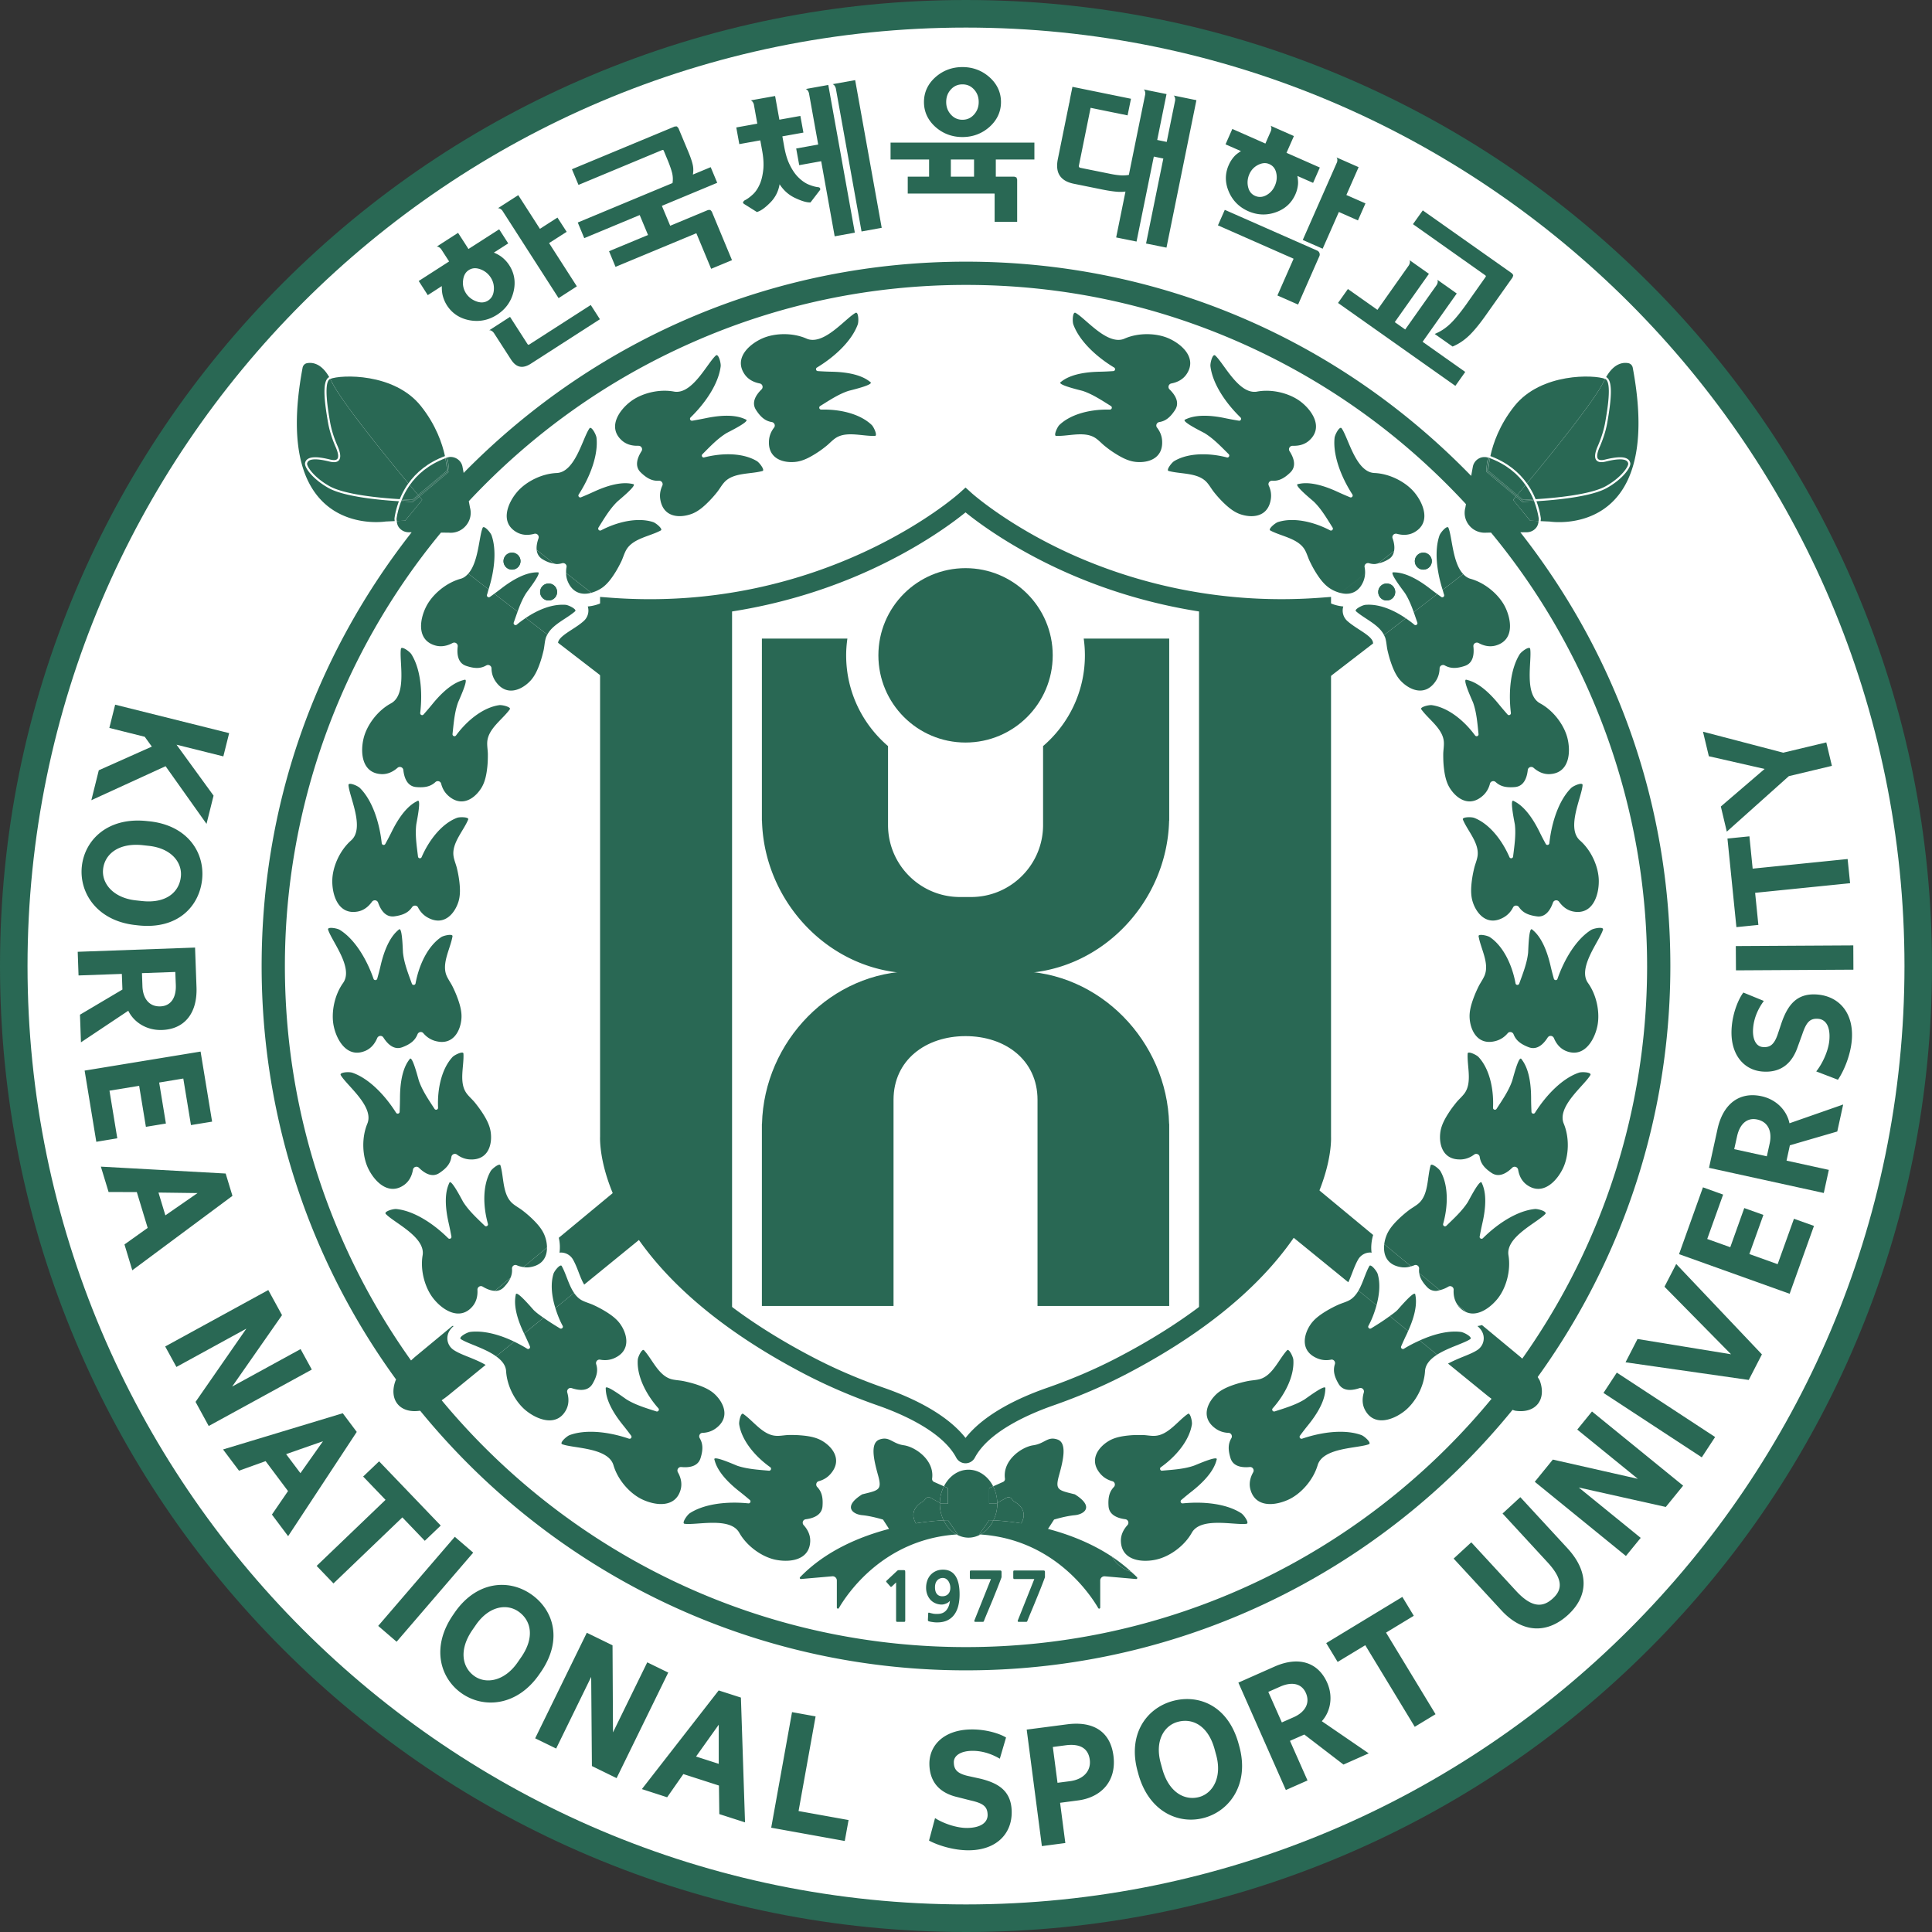 <svg xmlns="http://www.w3.org/2000/svg" width="675pt" height="675pt" viewBox="0 0 675 675"><rect x="0" y="0" width="675" height="675" fill="#333333" stroke="none"/><path d="M337.5 675c-45.562 0-89.758-8.932-131.366-26.528-40.206-17.002-76.296-41.337-107.282-72.322-31.003-31.003-55.339-67.092-72.324-107.279C8.915 427.265 0 383.07 0 337.51c0-45.56 8.915-89.756 26.528-131.38 16.985-40.187 41.32-76.276 72.324-107.28 30.986-30.984 67.076-55.32 107.282-72.321C247.742 8.932 291.938 0 337.5 0c45.562 0 89.758 8.932 131.366 26.528 40.206 17.002 76.296 41.337 107.282 72.322 31.003 31.003 55.339 67.092 72.324 107.279C666.085 247.753 675 291.949 675 337.509s-8.915 89.756-26.528 131.362c-16.985 40.187-41.32 76.276-72.324 107.28-30.986 30.984-67.076 55.32-107.282 72.321C427.258 666.068 383.062 675 337.5 675" style="fill:#296854;fill-opacity:1;stroke-width:17.973"/><path d="M337.5 9.633C156.708 9.633 9.616 156.722 9.616 337.51c0 180.787 147.092 327.858 327.884 327.858s327.884-147.07 327.884-327.858c0-180.787-147.092-327.876-327.884-327.876" style="fill:#fff;stroke-width:17.973"/><path fill="#296854" d="M216.18 215.554V397.42c0 .018-.198 4.565 2.066 11.808 2.39 7.62 6.507 15.348 12.276 22.915 11.88 15.654 30.105 29.924 54.117 42.38 7.423 3.845 15.547 7.332 24.192 10.352 9.652 3.36 21.837 9.022 28.505 17.505 6.686-8.501 18.854-14.145 28.506-17.505 8.645-3.02 16.787-6.507 24.192-10.353 24.03-12.455 42.237-26.725 54.135-42.38 5.751-7.584 9.885-15.294 12.276-22.914 2.264-7.243 2.066-11.79 2.066-11.826V215.554c-38.768 2.229-69.771-7.926-89.164-17.002-16.644-7.8-27.59-15.96-32.01-19.537-4.404 3.577-15.35 11.737-32.01 19.537-19.376 9.076-50.38 19.23-89.148 17.002M334.82 506.208v.018-.018m2.516 5.032a3.673 3.673 0 0 1-3.253-1.977c-4.888-9.237-19.267-15.384-27.409-18.224-8.932-3.127-17.344-6.74-25.036-10.712-24.893-12.922-43.837-27.803-56.31-44.23-6.219-8.178-10.694-16.571-13.318-24.928-2.463-7.89-2.39-13.138-2.355-14.02V208.546l3.505.27c74.588 5.679 121.516-36.072 121.984-36.503l2.192-1.977 2.193 1.977c.126.107 11.952 10.693 32.82 20.435 19.23 8.968 50.288 19.015 89.164 16.067l3.523-.27V397.15c.036.88.108 6.129-2.373 14.019-2.606 8.357-7.081 16.75-13.3 24.928-12.473 16.427-31.435 31.308-56.31 44.23-7.692 3.972-16.122 7.585-25.054 10.712-8.124 2.84-22.503 8.987-27.41 18.242a3.67 3.67 0 0 1-3.253 1.96" style="stroke-width:17.973"/><path fill="#296854" d="M367.8 228.963c0-16.822-13.642-30.463-30.465-30.463s-30.447 13.64-30.447 30.463 13.624 30.464 30.447 30.464 30.464-13.641 30.464-30.464M408.463 392.66c-.719-28.828-24.263-53.343-53.218-53.343h-35.82c-28.955 0-52.482 24.515-53.201 53.343h-.036V456.284h45.993v-72.035c0-13.893 11.27-22.25 25.163-22.25s25.144 8.357 25.144 22.25v72.035h46.011V392.66z" style="stroke-width:17.973"/><path fill="#296854" d="M378.628 223.104c.27 1.923.413 3.864.413 5.86 0 12.688-5.68 24.047-14.612 31.703v27.57c0 13.893-11.269 25.162-25.162 25.162h-3.864c-13.894 0-25.145-11.269-25.145-25.162v-27.57c-8.95-7.656-14.63-19.015-14.63-31.704 0-1.995.162-3.936.431-5.859h-29.871V286.728h.036c.719 28.828 24.246 53.342 53.2 53.342h35.821c28.955 0 52.5-24.514 53.218-53.342h.036v-63.624zM255.769 212.223v247.07l-29.153-26.923-11.646-24.335V212.223ZM418.915 212.223v247.07l27.84-25.161 12.959-26.097V212.223ZM181.852 196.052a2.968 2.968 0 0 1-2.965 2.965 2.968 2.968 0 0 1-2.966-2.965 2.968 2.968 0 0 1 2.966-2.966 2.968 2.968 0 0 1 2.965 2.966M194.639 206.835a2.968 2.968 0 0 1-2.966 2.965 2.968 2.968 0 0 1-2.966-2.965 2.968 2.968 0 0 1 2.966-2.966 2.968 2.968 0 0 1 2.966 2.966M494.314 196.052a2.968 2.968 0 0 0 2.966 2.965 2.968 2.968 0 0 0 2.965-2.965 2.968 2.968 0 0 0-2.965-2.966 2.968 2.968 0 0 0-2.966 2.966M481.528 206.835a2.968 2.968 0 0 0 2.965 2.965 2.968 2.968 0 0 0 2.966-2.965 2.968 2.968 0 0 0-2.966-2.966 2.968 2.968 0 0 0-2.965 2.966M139.371 175.124c-6.83-.413-19.087-1.563-24.551-4.6-5.536-3.092-8.573-7.262-8.232-8.79a2.174 2.174 0 0 1 1.007-1.42c1.312-.808 3.846-.736 7.782.253.863.197 1.995.341 2.48-.234.521-.63.324-2.103-.575-4.134-1.33-3.037-2.21-5.877-2.696-8.699-1.24-7.135-2.157-14.54.431-15.744-2.821-4.978-6.074-5.212-7.818-4.852-.755.161-1.33.79-1.474 1.545-11.34 60.263 28.991 53.757 28.991 53.757l3.181-.144c-.018-.36-.108-.701-.054-1.079.234-1.653.72-3.684 1.528-5.859" style="stroke-width:17.973"/><path fill="#296854" d="M142.684 168.891c2.66-3.72 6.65-7.243 12.778-9.543-.934-4.35-3.145-10.874-8.411-17.487-9.292-11.665-27.948-11-31.687-9.472.126.252.27.467.414.755 3.091 6.65 18.818 26.006 26.906 35.747" style="stroke-width:17.973"/><path fill="#296854" d="M115.77 133.147c-.125-.287-.27-.503-.413-.754-2.498 1.006-.647 11.52-.054 14.97.486 2.769 1.348 5.554 2.66 8.538 1.025 2.372 1.186 4.026.45 4.906-.576.683-1.654.845-3.218.468-2.102-.522-3.792-.791-5.05-.791-.97 0-1.69.144-2.157.45-.36.215-.575.538-.683.97-.216.934 2.283 4.87 7.872 7.98 5.338 2.965 17.758 4.115 24.498 4.51a26.051 26.051 0 0 1 3.001-5.499c-8.07-9.741-23.796-29.098-26.905-35.748M561.58 147.497c-.485 2.821-1.384 5.661-2.696 8.699-.898 2.048-1.096 3.522-.575 4.133.486.575 1.618.45 2.48.234 3.937-.97 6.47-1.06 7.765-.252.54.324.88.791 1.024 1.438.342 1.51-2.696 5.697-8.231 8.77-5.464 3.056-17.722 4.188-24.552 4.602.81 2.174 1.294 4.205 1.528 5.877.054.36-.036.719-.054 1.078l3.181.144s40.332 6.488 28.991-53.774c-.144-.755-.719-1.384-1.474-1.546-1.743-.36-4.996-.126-7.818 4.853 2.588 1.204 1.672 8.609.431 15.744" style="stroke-width:17.973"/><path fill="#296854" d="M533.483 168.891c8.088-9.74 23.814-29.097 26.906-35.747.144-.288.287-.503.413-.755-3.72-1.528-22.394-2.193-31.687 9.472-5.266 6.613-7.476 13.138-8.411 17.487 6.129 2.282 10.119 5.823 12.779 9.543" style="stroke-width:17.973"/><path fill="#296854" d="M533.483 168.891a25.835 25.835 0 0 1 3.02 5.518c6.74-.413 19.159-1.564 24.497-4.53 5.572-3.108 8.07-7.044 7.854-7.979a1.41 1.41 0 0 0-.683-.97c-1.096-.683-3.523-.576-7.207.341-1.546.377-2.624.216-3.217-.467-.737-.863-.575-2.516.467-4.907 1.294-2.965 2.157-5.751 2.642-8.519.665-3.828 2.444-13.983-.054-14.99-.126.253-.27.468-.413.756-3.092 6.65-18.818 26.006-26.906 35.747M575.465 337.502c0 131.219-106.743 237.958-237.965 237.958S99.535 468.72 99.535 337.502c0-55.068 19.322-108.788 54.423-151.294l.108-.126 2.66.018c.27.018.485.036.719.036a6.946 6.946 0 0 0 5.338-2.48c1.51-1.78 2.03-4.08 1.42-6.326l-.414-2.229.126-.126c22.071-23.544 48.114-42.092 77.429-55.104 30.374-13.498 62.726-20.327 96.156-20.327 33.682 0 66.25 6.937 96.821 20.614 29.494 13.21 55.663 31.992 77.734 55.842l.126.143-.198 1.133c-.629 2.282-.107 4.6 1.402 6.38 1.474 1.761 3.72 2.642 6.021 2.444l1.546-.018.108.144c35.083 42.487 54.405 96.226 54.405 151.276m-46.802-162.85s.377-.432.97-1.15l-10.334-8.7v-.161c0-.054 0-1.887.575-4.78-1.097-.306-2.247-.216-3.253.359a4.162 4.162 0 0 0-2.05 2.893l-.575 3.145-.503-.503C466.71 117.822 404.216 91.42 337.5 91.42c-66.195 0-128.346 26.043-175.023 73.31l-.485.504-.395-2.12a4.162 4.162 0 0 0-2.05-2.894 4.273 4.273 0 0 0-2.12-.575c-.378 0-.755.09-1.132.197.557 2.894.575 4.745.575 4.799v.162l-.126.108-10.209 8.59c.593.72.97 1.15.97 1.15l-5.948 7.262-2.93.125c.054.881.306 1.726.899 2.409a4.217 4.217 0 0 0 3.199 1.51h1.096l-.45.593c-33.986 43.601-51.96 95.812-51.96 150.952 0 135.694 110.392 246.082 246.089 246.082s246.088-110.388 246.088-246.082c0-55.14-17.973-107.333-51.942-150.934l-.467-.594 2.264-.018a4.217 4.217 0 0 0 3.2-1.51c.593-.682.826-1.527.898-2.408l-2.93-.125z" style="stroke-width:17.973"/><path fill="#296854" d="M147.506 174.659s-.378-.45-.97-1.15l-2.194 1.833h-.143c-.234 0-1.78-.036-4.062-.162-.827 2.175-1.33 4.242-1.582 5.913-.054.324.036.63.072.953l2.93-.144zM143.165 169.472c1.186 1.438 2.157 2.588 2.894 3.469l10.083-8.483c-.018-.486-.108-2.103-.54-4.368-5.966 2.265-9.867 5.734-12.437 9.382" style="stroke-width:17.973"/><path fill="#296854" d="M140.44 174.449c1.87.107 3.218.161 3.631.161l1.995-1.671c-.737-.88-1.707-2.031-2.894-3.469a26.382 26.382 0 0 0-2.732 4.979M146.296 173.223c.108.126.144.18.234.287l10.209-8.608.125-.108.018-.162c0-.036-.018-1.887-.593-4.78-.09.017-.197.017-.287.053-.018 0-.036.018-.054.018.557 2.876.557 4.709.557 4.709z" style="stroke-width:17.973"/><path fill="#296854" d="m144.335 175.352 2.193-1.851c-.09-.108-.126-.162-.234-.27l-2.085 1.743s-1.545-.036-3.918-.161c-.054.126-.108.233-.143.36 2.282.125 3.828.179 4.043.179zM146.062 172.944l.234.288 10.209-8.61s0-1.814-.557-4.69c-.126.036-.216.108-.342.144.432 2.282.521 3.9.54 4.385z" style="stroke-width:17.973"/><path fill="#296854" d="M146.296 173.223c-.072-.072-.162-.198-.234-.288l-1.977 1.672c-.43 0-1.779-.054-3.648-.162-.054.126-.09.252-.144.36 2.373.143 3.918.18 3.918.18zM531.831 175.352l-2.193-1.851c-.593.719-.97 1.168-.97 1.168l5.949 7.243 2.93.126c.018-.306.107-.611.054-.935-.252-1.671-.755-3.738-1.582-5.93-2.283.125-3.828.179-4.044.179zM530.104 172.944c.737-.88 1.707-2.03 2.894-3.468-2.57-3.667-6.47-7.136-12.438-9.4-.431 2.282-.521 3.9-.539 4.385z" style="stroke-width:17.973"/><path fill="#296854" d="M535.726 174.449a26.382 26.382 0 0 0-2.732-4.979c-1.186 1.438-2.157 2.588-2.894 3.469l1.995 1.671c.414 0 1.762-.054 3.631-.161M519.297 164.8l10.334 8.7c.09-.108.144-.162.234-.27l-10.209-8.609s0-1.815.557-4.69c-.018-.019-.036-.019-.036-.037-.107-.036-.215 0-.305-.036-.557 2.894-.575 4.727-.575 4.781z" style="stroke-width:17.973"/><path fill="#296854" d="m531.96 174.982-2.084-1.76c-.108.125-.162.179-.234.287l2.193 1.85.126-.017c.233 0 1.779-.036 4.062-.162-.054-.126-.108-.252-.144-.377-2.373.143-3.918.18-3.918.18M529.87 173.223c.072-.072.162-.198.234-.288l-10.083-8.483c.018-.485.108-2.103.54-4.367-.127-.054-.216-.108-.342-.162-.557 2.876-.557 4.709-.557 4.709z" style="stroke-width:17.973"/><path fill="#296854" d="m532.09 174.614-1.977-1.672c-.072.09-.18.198-.234.288l2.085 1.743s1.546-.036 3.918-.161a7 7 0 0 0-.161-.36c-1.87.108-3.218.144-3.631.162M347.09 531.169c1.852.09 5.303.341 9.724 1.06.036-.09.072-.162.108-.252 2.624-4.942-2.606-7.368-2.606-7.368s-.36-.252-.827-.917a1.385 1.385 0 0 0-1.797-.413l-3.29 1.797c0 .09.037.18.037.27 0 2.12-.522 4.097-1.348 5.823M323.29 523.685c-.467.665-.826.916-.826.916s-5.23 2.445-2.606 7.387c.036.072.071.162.107.234a98.45 98.45 0 0 1 9.724-1.06c-.827-1.726-1.348-3.685-1.348-5.824 0-.09.018-.161.036-.27l-3.29-1.797a1.38 1.38 0 0 0-1.797.414M474.874 219.957c-1.402-.917-2.857-1.851-4.152-3.002a4.882 4.882 0 0 1-1.401-5.068 14.9 14.9 0 0 1-5.177-1.438l-28.972 22.682-1.924 27.462 46.497-35.802c-.036-.18-.054-.413-.108-.575-.413-1.438-2.624-2.875-4.763-4.26M203.958 216.955c-1.276 1.15-2.732 2.085-4.152 3.002-2.139 1.384-4.332 2.822-4.763 4.26-.036.107-.054.251-.072.359l49.678 38.246 1.312-24.892-35.21-27.57a15.022 15.022 0 0 1-5.391 1.527 4.882 4.882 0 0 1-1.402 5.068M195.483 437.667c.162-.018.324-.054.486-.054a4.87 4.87 0 0 1 4.223 2.444c.845 1.492 1.474 3.128 2.067 4.691.575 1.492 1.168 2.966 1.851 4.062l36.27-29.565-2.03-22.52-43.118 35.73c.413 1.797.467 3.54.251 5.212M158.471 471.623a4.877 4.877 0 0 1-2.03-5.23c.305-1.258 1.096-2.282 2.066-3.091-.144-.036-.305-.018-.45-.054l-12.67 10.496a30.952 30.952 0 0 0-7.172 8.555c-2.534 6.776 1.528 11.718 8.663 10.55a31.048 31.048 0 0 0 9.796-5.374l12.994-10.604c-1.76-1.042-3.936-1.959-5.93-2.75-2.104-.844-3.919-1.581-5.267-2.498M518.247 466.4c.485 2.013-.323 4.062-2.03 5.23-1.367.917-3.182 1.636-5.267 2.48-1.69.683-3.45 1.456-5.033 2.3l13.588 11.072a30.767 30.767 0 0 0 9.778 5.374c7.135 1.168 11.197-3.775 8.663-10.55a30.94 30.94 0 0 0-7.154-8.555l-13.03-10.802a9.532 9.532 0 0 1-1.582.342c.97.826 1.762 1.85 2.067 3.109M474.495 440.063a4.886 4.886 0 0 1 4.224-2.462c.161 0 .323.053.485.071-.27-1.977-.072-4.08.54-6.2l-34.24-28.379-5.284 19.77 30.842 25.126c.485-.97.917-2.103 1.366-3.253.593-1.564 1.222-3.182 2.067-4.673M269.105 512.61c.54.377.252 1.222-.377 1.222h-.072c-3.595-.324-7.477-.54-11.018-1.708-.557-.197-5.949-2.606-7.585-2.606-.36 0-.539.126-.467.378.36 1.222 1.186 5.248 8.7 11.143 1.473 1.15 2.66 2.156 3.684 3.019.485.413.18 1.186-.432 1.186h-.072a49.78 49.78 0 0 0-4.888-.251c-5.95 0-11.665 1.15-15.565 3.684-.97.647-2.966 3.54-1.833 3.702.395.054.844.072 1.348.072 2.174 0 5.41-.413 8.555-.413 3.864 0 7.602.629 9.202 3.469 2.678 4.744 7.836 8.321 12.348 9.363 1.204.27 2.534.432 3.864.432 4.152 0 8.34-1.618 8.573-6.74.09-2.103-.755-4.026-2.283-5.715-.683-.737-.27-1.923.737-2.05 2.768-.359 5.608-1.49 5.842-4.546.251-3.271-.378-5.194-1.852-6.74-.629-.647-.341-1.78.54-2.013 1.6-.431 3.02-1.258 4.133-2.552 4.368-5.014.468-9.67-3.235-11.7-2.157-1.187-4.745-1.564-7.153-1.762a36.494 36.494 0 0 0-3.145-.125h-1.06c-1.33.036-2.66.305-3.99.305-.127 0-.252 0-.396-.018-4.655-.198-7.998-5.23-11.575-7.674a.304.304 0 0 0-.18-.054c-.719 0-1.348 2.822-1.186 3.774.863 5.464 5.356 11.017 10.838 14.917M244.466 502.46c-.468-.79.053-1.814.97-1.85 1.672-.054 3.235-.54 4.62-1.546 5.373-3.918 2.623-9.31-.54-12.15-1.815-1.617-4.26-2.57-6.56-3.324a46.42 46.42 0 0 0-4.062-1.043c-1.438-.305-2.93-.323-4.35-.7-4.493-1.259-6.614-6.92-9.543-10.101a.316.316 0 0 0-.234-.108c-.719 0-1.887 2.498-1.941 3.415-.396 5.535 2.732 11.951 7.207 16.984.395.449.036 1.114-.503 1.114-.072 0-.144 0-.216-.036-3.433-1.114-7.171-2.193-10.334-4.134-.558-.323-5.752-4.26-7.064-4.26-.198 0-.305.09-.287.288.053 1.258-.036 5.374 5.967 12.815a98.998 98.998 0 0 1 2.911 3.774c.342.467-.018 1.079-.539 1.079-.072 0-.144-.018-.234-.036-4.42-1.51-9.094-2.409-13.336-2.409-2.678 0-5.194.36-7.35 1.15-1.115.414-3.703 2.786-2.625 3.2 3.865 1.491 16.068 1.078 17.92 7.35 1.527 5.212 5.75 9.867 9.92 11.88 1.942.935 4.386 1.672 6.669 1.672 3.037 0 5.823-1.294 6.865-5.015.558-2.03.162-4.097-.952-6.074-.467-.845.126-1.852 1.06-1.852h.126c.45.054.88.072 1.33.072 2.355 0 4.62-.7 5.392-3.163.989-3.145.79-5.158-.287-6.991M196.576 463.209c.27.485-.126.988-.593.988a.61.61 0 0 1-.342-.09c-1.905-1.15-3.864-2.372-5.751-3.702l-6.776 5.517c.018.036.018.072.054.126a113.53 113.53 0 0 1 1.977 4.332.673.673 0 0 1-.611.934.532.532 0 0 1-.36-.108 50.233 50.233 0 0 0-4.529-2.462l-6.29 5.14c1.905 1.384 3.343 3.038 3.469 5.176.323 5.428 3.378 10.91 6.991 13.803 2.21 1.78 5.302 3.38 8.178 3.38 2.229 0 4.331-.971 5.751-3.577 1.007-1.87 1.079-3.954.45-6.147-.234-.827.377-1.6 1.168-1.6.126 0 .27.036.395.072 1.079.36 2.21.611 3.29.611 1.581 0 3.037-.539 3.971-2.12 1.654-2.84 1.924-4.853 1.277-6.866-.252-.809.359-1.6 1.132-1.6.09 0 .162 0 .233.019a9.152 9.152 0 0 0 1.708.161c1.06 0 2.103-.197 3.127-.629 6.13-2.624 4.655-8.5 2.229-11.952-1.42-2.013-3.577-3.486-5.662-4.726a40.565 40.565 0 0 0-3.72-1.941c-1.33-.612-2.786-.971-4.062-1.654-1.132-.611-1.995-1.528-2.732-2.588l-6.506 5.32c.647 2.103 1.456 4.205 2.534 6.183" style="stroke-width:17.973"/><path fill="#296854" d="M186.491 457.741c-.467-.467-4.888-5.751-6.02-5.751-.127 0-.216.072-.252.234-.216 1.24-1.223 5.194 2.893 13.695l6.776-5.518c-1.186-.827-2.372-1.653-3.397-2.66M195.965 442.144c-.737 0-2.337 2.03-2.588 2.893-1.079 3.523-.647 7.783.665 11.988l6.524-5.32c-1.923-2.785-2.768-6.668-4.331-9.4a.279.279 0 0 0-.27-.161M166.356 465.22c-.701 0-1.402.036-2.067.125-1.168.144-4.224 1.87-3.271 2.517 2.3 1.563 8.411 3.163 12.33 6.02l6.308-5.14c-4.511-2.174-9.202-3.522-13.3-3.522M185.789 425.669a38.828 38.828 0 0 0-3.2-2.732c-1.15-.899-2.48-1.564-3.576-2.534-3.505-3.091-2.93-9.112-4.17-13.246-.054-.162-.162-.234-.342-.234-.79 0-2.642 1.51-3.073 2.247-2.768 4.799-2.768 11.934-.953 18.422.126.467-.251.845-.665.845a.654.654 0 0 1-.449-.18c-2.588-2.516-5.482-5.122-7.495-8.267-.36-.558-3.594-6.974-4.637-6.974-.09 0-.162.072-.215.198-.504 1.15-2.39 4.799-.252 14.126.413 1.816.7 3.325.952 4.673.09.45-.27.791-.665.791a.72.72 0 0 1-.467-.198c-5.428-5.391-12.168-9.58-18.045-10.19-.072-.018-.144-.018-.216-.018-1.33 0-4.277.934-3.54 1.725 2.804 3.038 13.965 8.034 12.869 14.468-.9 5.356.862 11.395 3.72 15.025 2.067 2.642 5.41 5.302 8.753 5.302 1.671 0 3.36-.665 4.853-2.372 1.402-1.582 1.959-3.613 1.833-5.877a1.24 1.24 0 0 1 1.222-1.33c.216 0 .431.072.647.198 1.294.79 2.768 1.402 4.17 1.455l5.518-4.583c.449-1.042.593-2.048.52-3.127a1.215 1.215 0 0 1 1.205-1.33c.144 0 .306.036.467.108a8.879 8.879 0 0 0 2.319.629l8.232-6.83a11.86 11.86 0 0 0-.881-4.331c-.917-2.265-2.696-4.188-4.44-5.86" style="stroke-width:17.973"/><path fill="#296854" d="M183.982 442.808a7.39 7.39 0 0 0 1.402-.126c4.386-.773 5.752-3.756 5.716-6.812l-8.232 6.812c.377.054.737.126 1.114.126M173.017 451.027c1.096 0 2.157-.378 3.055-1.33 1.115-1.187 1.852-2.247 2.3-3.271l-5.517 4.565c.054 0 .108.036.162.036M157.707 404.199c.09-.63.647-1.06 1.222-1.06.234 0 .486.071.701.233 1.33 1.007 2.84 1.618 4.548 1.707.18 0 .36.018.539.018 6.183 0 7.35-5.733 6.686-9.795-.378-2.408-1.672-4.69-3.002-6.721a45.493 45.493 0 0 0-2.498-3.38c-.917-1.132-2.085-2.084-2.93-3.27-2.714-3.793-.79-9.526-1.06-13.84-.018-.233-.216-.34-.485-.34-.899 0-2.75.952-3.307 1.527-3.775 4.044-5.374 11.017-5.069 17.739.018.431-.341.7-.683.7a.643.643 0 0 1-.557-.305c-1.959-3.037-4.188-6.218-5.428-9.74-.233-.63-2.013-7.837-3.001-7.837-.09 0-.162.054-.216.144-.737 1.006-3.397 4.134-3.415 13.695-.018 1.87-.072 3.415-.126 4.78-.018.396-.341.63-.683.63a.664.664 0 0 1-.557-.306c-4.08-6.47-9.705-12.077-15.295-14-.341-.108-.899-.18-1.51-.18-1.366 0-2.93.323-2.534 1.024 2.049 3.577 11.79 10.946 9.292 16.966-2.085 5.033-1.725 11.305.234 15.493 1.617 3.433 4.817 7.279 8.68 7.279 1.259 0 2.571-.396 3.937-1.366 1.707-1.222 2.696-3.073 3.091-5.32a1.23 1.23 0 0 1 1.223-1.042c.305 0 .61.107.862.36 1.384 1.365 3.092 2.551 4.871 2.551.755 0 1.528-.215 2.3-.737 2.732-1.815 3.865-3.504 4.17-5.607M145.872 361.351a1.25 1.25 0 0 1 1.15-.79c.324 0 .665.143.899.43 1.078 1.277 2.426 2.193 4.062 2.679.863.233 1.671.36 2.39.36 4.655 0 6.614-4.602 6.848-8.268.162-2.445-.575-4.943-1.42-7.207-.485-1.33-1.06-2.606-1.671-3.864-.647-1.312-1.546-2.499-2.121-3.847-1.78-4.313 1.384-9.471 2.085-13.73.054-.342-.324-.486-.881-.486-.989 0-2.516.413-3.073.79-4.602 3.092-7.729 9.526-8.951 16.14-.054.36-.36.557-.665.557a.66.66 0 0 1-.63-.449c-1.221-3.397-2.677-7.01-3.09-10.712-.09-.683-.198-8.303-1.205-8.303a.3.3 0 0 0-.197.072c-.953.827-4.242 3.289-6.417 12.599-.413 1.815-.827 3.307-1.186 4.619a.662.662 0 0 1-.647.485.666.666 0 0 1-.647-.45c-2.516-7.224-6.722-13.946-11.755-17.073-.575-.378-2.03-.72-3.055-.72-.7 0-1.204.163-1.06.612 1.186 3.954 9.022 13.336 5.23 18.638-3.163 4.439-4.224 10.621-3.253 15.15.88 4.134 3.594 9.203 8.142 9.203.862 0 1.797-.198 2.821-.612 1.941-.808 3.325-2.39 4.206-4.475a1.223 1.223 0 0 1 1.15-.773c.396 0 .791.18 1.025.576 1.222 1.905 2.93 3.666 5.068 3.666.485 0 .989-.09 1.528-.288 3.073-1.15 4.547-2.552 5.32-4.529M137.771 320.153c3.254-.431 5.015-1.456 6.201-3.217.252-.36.647-.54 1.025-.54.431 0 .844.216 1.06.648.755 1.474 1.87 2.696 3.361 3.523 1.33.736 2.57 1.06 3.685 1.06 3.72 0 6.146-3.559 7.099-6.686.7-2.336.54-4.96.234-7.35a40.778 40.778 0 0 0-.773-4.134c-.324-1.42-.953-2.786-1.186-4.224-.773-4.601 3.468-8.914 5.104-12.922.234-.558-1.007-.791-2.193-.791-.683 0-1.366.072-1.725.215-5.177 1.977-9.67 7.531-12.348 13.714a.654.654 0 0 1-.61.413.662.662 0 0 1-.666-.611c-.431-3.577-1.042-7.423-.611-11.107.072-.701 1.725-8.393.647-8.393a.29.29 0 0 0-.162.053c-1.114.594-4.87 2.23-9.076 10.82a114.429 114.429 0 0 1-2.21 4.224.634.634 0 0 1-.576.359.678.678 0 0 1-.683-.611c-.827-7.603-3.415-15.097-7.603-19.267-.61-.61-2.462-1.474-3.432-1.474-.36 0-.594.126-.576.45.288 4.116 5.806 15.007.917 19.32-4.098 3.613-6.524 9.4-6.578 14.02-.072 4.69 1.761 10.98 7.35 10.98.45 0 .9-.053 1.385-.125 2.085-.342 3.792-1.582 5.122-3.433.252-.342.63-.521 1.007-.521a1.2 1.2 0 0 1 1.15.826c.863 2.445 2.39 4.817 5.032 4.817.198 0 .414 0 .63-.036M146.904 275.052c2.372 0 3.918-.611 5.23-1.815.233-.216.539-.324.827-.324.52 0 1.024.324 1.168.899.413 1.617 1.204 3.037 2.48 4.187 1.582 1.42 3.163 1.995 4.62 1.995 3.09 0 5.715-2.552 7.153-5.05 1.204-2.12 1.635-4.709 1.887-7.1.144-1.401.18-2.803.18-4.205 0-1.456-.306-2.93-.216-4.385.287-4.673 5.374-7.908 7.89-11.449.503-.719-2.175-1.456-3.415-1.456-.108 0-.198 0-.287.018-5.482.773-11.108 5.159-15.098 10.586a.689.689 0 0 1-.54.27.691.691 0 0 1-.682-.755c.395-3.577.665-7.459 1.905-10.963.234-.683 3.703-8.034 2.462-8.034-.036 0-.072 0-.107.018-1.223.323-5.249 1.078-11.288 8.501a120.095 120.095 0 0 1-3.091 3.63.655.655 0 0 1-.485.234.687.687 0 0 1-.683-.773c.898-7.584.072-15.474-3.074-20.489-.503-.79-2.39-2.228-3.253-2.228-.233 0-.377.09-.413.323-.665 4.08 2.264 15.942-3.469 19.051-4.799 2.588-8.465 7.693-9.562 12.186-1.204 4.888-.683 12.113 6.075 12.527.144.018.306.018.45.018 1.923 0 3.72-.809 5.302-2.193a1.18 1.18 0 0 1 .826-.323c.594 0 1.15.413 1.223 1.096.305 2.768 1.384 5.643 4.439 5.931.557.054 1.06.072 1.546.072M180.564 218.237a.677.677 0 0 1-1.078-.737c.449-1.24.88-2.516 1.347-3.81l-8.124-6.255c-.539.396-1.06.773-1.545 1.114a.633.633 0 0 1-.378.126.675.675 0 0 1-.629-.916c.216-.611.342-1.24.54-1.87l-7.1-5.463c-.737.809-1.564 1.492-2.642 1.78-5.248 1.455-9.975 5.589-12.06 9.722-2.283 4.493-3.397 11.647 3.11 13.57.664.197 1.33.287 1.994.287 1.366 0 2.75-.395 4.098-1.114.198-.108.414-.162.611-.162.683 0 1.294.593 1.205 1.366-.324 2.786.071 5.823 2.983 6.776 1.438.485 2.66.719 3.72.719 1.24 0 2.283-.306 3.272-.881.197-.108.413-.162.61-.162.63 0 1.205.486 1.223 1.169.018 1.671.485 3.235 1.474 4.636 1.6 2.283 3.487 3.146 5.338 3.146 2.588 0 5.14-1.654 6.812-3.469 1.653-1.797 2.66-4.224 3.432-6.506.45-1.33.81-2.678 1.133-4.044.323-1.42.36-2.93.773-4.331.125-.432.341-.827.539-1.223l-7.53-5.805c-1.08.737-2.14 1.492-3.128 2.337" style="stroke-width:17.973"/><path fill="#296854" d="M171.764 187.1c-.323-.935-2.013-2.93-2.804-2.93-.143 0-.27.072-.341.252-1.294 3.18-1.438 12.041-5.033 15.995l7.118 5.482c2.103-6.668 2.821-13.677 1.06-18.8M200.938 213.564c.72-.647-2.229-2.14-3.271-2.247-.395-.036-.79-.036-1.186-.036-4.152 0-8.7 1.851-12.797 4.62l7.549 5.804c1.905-3.63 6.793-5.553 9.705-8.141M183.815 207.234c.396-.61 5.626-7.279 4.116-7.279h-.018c-1.258.036-5.356-.125-12.905 5.752-.845.647-1.6 1.204-2.3 1.725l8.124 6.255c.808-2.229 1.707-4.458 2.983-6.453M215.042 199.878c.737-1.186 1.384-2.426 2.013-3.684.629-1.33 1.006-2.768 1.725-4.044 2.3-4.062 8.304-4.745 12.096-6.83.845-.467-1.69-2.588-2.678-2.911-1.528-.504-3.181-.72-4.925-.72-4.295 0-9.058 1.385-13.3 3.613a.685.685 0 0 1-.305.072.69.69 0 0 1-.575-1.042c1.923-3.056 3.864-6.416 6.524-9.023.521-.52 7.171-5.877 5.625-6.164-.467-.108-1.366-.324-2.785-.324-2.23 0-5.77.558-11.072 3.02-1.69.773-3.127 1.384-4.385 1.905a.707.707 0 0 1-.252.054c-.503 0-.863-.575-.557-1.043 4.134-6.434 6.848-13.893 6.219-19.788-.108-1.006-1.402-3.486-2.175-3.486a.327.327 0 0 0-.288.18c-2.39 3.378-4.96 15.33-11.467 15.6-5.445.233-10.981 3.199-13.929 6.757-3.235 3.865-5.931 10.586-.036 13.93 1.115.628 2.319.916 3.577.916.827 0 1.671-.126 2.552-.36a1.222 1.222 0 0 1 1.492 1.6c-.467 1.312-.773 2.75-.63 4.044l6.076 4.763c.287.036.61.161.898.161.647 0 1.258-.107 1.888-.287.125-.036.251-.054.359-.054.737 0 1.366.665 1.204 1.438-.144.683-.162 1.348-.144 2.03l8.807 6.902a12.63 12.63 0 0 0 3.63-1.653c2.032-1.384 3.542-3.523 4.818-5.572" style="stroke-width:17.973"/><path fill="#296854" d="M189.525 195.376c1.564.953 2.84 1.366 4.062 1.528l-6.075-4.745c.144 1.276.72 2.426 2.013 3.217M198.314 203.022c1.33 3.27 3.63 4.42 6.003 4.42.755 0 1.528-.143 2.265-.34l-8.807-6.902c.018.952.162 1.905.54 2.822M223.034 155.746h.054c.97 0 1.582 1.06 1.043 1.887-1.492 2.355-2.48 5.266-.288 7.405 2.175 2.12 3.954 2.93 5.895 2.93.162 0 .306-.018.468-.018h.071c.881 0 1.492.898 1.133 1.707-.701 1.51-.989 3.127-.72 4.799.72 4.439 3.703 5.877 6.777 5.877 1.492 0 3.001-.342 4.295-.827 2.283-.88 4.242-2.624 5.931-4.35a38.68 38.68 0 0 0 2.786-3.145c.917-1.132 1.618-2.462 2.606-3.54 3.146-3.45 9.149-2.75 13.319-3.918.934-.27-1.06-2.912-1.96-3.45-2.75-1.654-6.29-2.391-10.064-2.391-2.732 0-5.59.395-8.34 1.096a.637.637 0 0 1-.18.036c-.557 0-.898-.719-.45-1.15 2.553-2.552 5.195-5.392 8.376-7.351.63-.378 8.322-4.098 6.866-4.745-.773-.341-2.678-1.348-6.74-1.348-1.94 0-4.35.234-7.369.863-1.833.377-3.36.647-4.69.88h-.127a.666.666 0 0 1-.449-1.15c5.482-5.338 9.795-12.006 10.514-17.865.126-1.06-.629-3.9-1.402-3.9-.09 0-.18.036-.27.108-2.91 2.606-7.728 12.707-13.695 12.707-.323 0-.647-.018-.97-.09a18.143 18.143 0 0 0-3.271-.288c-4.422 0-8.88 1.51-11.827 3.739-4.026 3.037-8.16 8.986-3.163 13.57 1.456 1.329 3.307 1.922 5.41 1.922h.431M266.064 136.05c-1.995 1.959-3.595 4.565-1.941 7.153 1.761 2.75 3.433 3.918 5.536 4.26.898.143 1.347 1.204.79 1.923-1.024 1.312-1.671 2.84-1.779 4.529-.395 5.733 3.954 7.53 7.836 7.53.63 0 1.24-.036 1.816-.125 2.408-.342 4.709-1.6 6.757-2.894a34.77 34.77 0 0 0 3.415-2.444c1.169-.899 2.14-2.031 3.343-2.858 1.546-1.078 3.397-1.384 5.356-1.384 2.624 0 5.428.557 7.855.557h.647c.97-.054-.378-3.073-1.133-3.81-3.774-3.648-10.244-5.392-16.643-5.392h-1.024c-.665 0-.917-.88-.342-1.24 3.074-1.905 6.29-4.08 9.814-5.266.7-.216 9.022-2.12 7.764-3.073-1.007-.755-4.08-3.469-13.642-3.649a97.144 97.144 0 0 1-4.763-.215c-.665-.036-.862-.899-.305-1.24 6.542-3.954 12.24-9.49 14.253-15.044.377-1.024.27-4.115-.558-4.115a.47.47 0 0 0-.197.054c-3.2 1.76-9.436 9.435-14.972 9.435-.737 0-1.474-.126-2.175-.449-2.426-1.06-5.158-1.546-7.818-1.546-2.804 0-5.5.54-7.675 1.51-4.6 2.067-9.957 6.92-6.128 12.509 1.204 1.743 3.037 2.768 5.266 3.2.988.179 1.366 1.383.647 2.084M424.634 509.524c-1.654 0-7.028 2.408-7.603 2.588-3.523 1.186-7.405 1.384-11 1.708-.017 0-.053.018-.071.018-.63 0-.917-.845-.378-1.223 5.482-3.9 9.975-9.453 10.838-14.935.162-.952-.467-3.774-1.204-3.774-.054 0-.108.018-.18.072-3.558 2.426-6.901 7.476-11.575 7.674-.125 0-.251.018-.377.018-1.33 0-2.66-.287-4.008-.305h-1.06c-1.043 0-2.085.018-3.128.107-2.408.216-4.996.594-7.153 1.762-3.702 2.049-7.603 6.686-3.253 11.718 1.132 1.294 2.534 2.12 4.152 2.552.88.234 1.168 1.348.539 2.013-1.474 1.546-2.103 3.469-1.87 6.74.234 3.055 3.092 4.17 5.86 4.529a1.23 1.23 0 0 1 .737 2.067c-1.528 1.69-2.373 3.612-2.283 5.715.234 5.122 4.404 6.74 8.555 6.74a16.9 16.9 0 0 0 3.883-.45c4.493-1.024 9.67-4.6 12.33-9.345 1.599-2.84 5.355-3.47 9.22-3.47 3.145 0 6.362.414 8.555.414.503 0 .952-.018 1.33-.072 1.15-.161-.845-3.055-1.834-3.702-3.9-2.534-9.597-3.684-15.564-3.684-1.618 0-3.253.09-4.871.251h-.072c-.611 0-.917-.773-.431-1.186 1.024-.88 2.21-1.87 3.684-3.02 7.513-5.912 8.34-9.92 8.7-11.143.071-.27-.109-.377-.468-.377M455.711 488.981c-3.181 1.941-6.92 3.02-10.334 4.134-.09.036-.162.036-.234.036-.54 0-.899-.665-.485-1.114 4.457-5.033 7.602-11.449 7.207-16.984-.072-.917-1.24-3.415-1.96-3.415a.281.281 0 0 0-.215.108c-2.947 3.18-5.05 8.842-9.561 10.1-1.402.378-2.894.396-4.332.701a44.835 44.835 0 0 0-4.062 1.043c-2.3.754-4.745 1.707-6.578 3.325-3.145 2.84-5.913 8.231-.521 12.15 1.384 1.006 2.947 1.49 4.6 1.545.917.036 1.439 1.06.99 1.85-1.097 1.834-1.277 3.847-.306 6.992.773 2.463 3.055 3.163 5.41 3.163.431 0 .88-.018 1.312-.071h.144c.916 0 1.51 1.006 1.042 1.85-1.114 1.978-1.51 4.045-.935 6.076 1.043 3.72 3.829 5.014 6.866 5.014 2.283 0 4.71-.737 6.668-1.672 4.152-2.013 8.376-6.667 9.921-11.88 1.834-6.272 14.055-5.859 17.902-7.35 1.078-.414-1.51-2.786-2.607-3.2-2.174-.79-4.673-1.15-7.368-1.15-4.224 0-8.897.899-13.337 2.409-.071.018-.143.036-.215.036-.521 0-.88-.611-.54-1.079a99.017 99.017 0 0 1 2.912-3.774c6.003-7.44 5.895-11.556 5.967-12.815 0-.197-.108-.287-.305-.287-1.294 0-6.507 3.936-7.046 4.26M478.694 464.204c-.468 0-.845-.521-.594-.988 1.259-2.3 2.157-4.745 2.822-7.19l-6.29-5.122c-.827 1.402-1.816 2.624-3.218 3.38-1.294.7-2.75 1.042-4.08 1.67a40.565 40.565 0 0 0-3.72 1.942c-2.067 1.24-4.242 2.714-5.644 4.709-2.444 3.468-3.918 9.345 2.211 11.951a8.078 8.078 0 0 0 3.145.648c.558 0 1.133-.054 1.69-.162a1.05 1.05 0 0 1 .234-.036c.79 0 1.384.809 1.132 1.6-.647 2.03-.378 4.043 1.294 6.883.917 1.563 2.372 2.12 3.954 2.12 1.078 0 2.21-.251 3.29-.61.143-.054.269-.072.413-.072.772 0 1.401.754 1.15 1.6-.63 2.174-.557 4.277.45 6.128 1.42 2.606 3.522 3.576 5.769 3.576 2.857 0 5.967-1.581 8.16-3.36 3.612-2.912 6.685-8.376 7.009-13.821.144-2.427 1.905-4.278 4.224-5.752l-6.075-4.96c-1.888.845-3.739 1.78-5.5 2.875a.745.745 0 0 1-.36.108c-.449 0-.826-.467-.629-.934.558-1.258 1.169-2.678 1.995-4.35.162-.36.288-.665.432-1.006l-6.399-5.23c-2.12 1.581-4.35 2.983-6.506 4.295a.745.745 0 0 1-.36.108" style="stroke-width:17.973"/><path fill="#296854" d="M494.46 452.224c-.036-.162-.108-.234-.252-.234-1.114 0-5.554 5.284-6.021 5.751-.79.773-1.725 1.402-2.624 2.067l6.398 5.23c3.595-7.872 2.714-11.628 2.499-12.814M481.312 445.043c-.27-.862-1.851-2.893-2.588-2.893-.126 0-.216.036-.287.162-1.402 2.462-2.247 5.895-3.81 8.59l6.29 5.14c1.06-3.881 1.384-7.745.395-10.999M513.662 467.866c.953-.647-2.103-2.372-3.271-2.516a15.565 15.565 0 0 0-2.067-.126c-3.81 0-8.106 1.205-12.312 3.11l6.075 4.96c3.919-2.498 9.436-3.972 11.575-5.427M494.122 442.056a1.17 1.17 0 0 1 .467-.107 1.24 1.24 0 0 1 1.222 1.33 6.192 6.192 0 0 0 .036 1.527l7.19 5.95a10.35 10.35 0 0 0 2.965-1.223c.216-.126.431-.18.647-.18.665 0 1.276.557 1.222 1.312-.108 1.995.342 3.757 1.366 5.23l3.092 2.57c.736.288 1.491.45 2.228.45 3.343 0 6.686-2.66 8.771-5.302 2.858-3.63 4.601-9.651 3.703-15.025-1.079-6.435 10.065-11.43 12.868-14.45.755-.81-2.21-1.744-3.522-1.744a.74.74 0 0 0-.216.018c-5.895.611-12.635 4.799-18.063 10.19a.613.613 0 0 1-.467.199c-.396 0-.755-.342-.665-.791.251-1.33.539-2.858.952-4.673 2.139-9.328.252-12.976-.251-14.127-.054-.126-.126-.18-.216-.18-1.043 0-4.278 6.399-4.637 6.974-2.013 3.127-4.889 5.733-7.477 8.25a.72.72 0 0 1-.467.197.682.682 0 0 1-.665-.863c1.815-6.47 1.815-13.623-.953-18.422-.431-.736-2.282-2.246-3.073-2.246-.162 0-.288.072-.342.234-1.24 4.133-.665 10.154-4.152 13.245-1.096.97-2.444 1.636-3.594 2.535a42.051 42.051 0 0 0-3.2 2.731c-1.743 1.672-3.522 3.595-4.439 5.877a12.44 12.44 0 0 0-.827 3.146l9.364 7.746c.378-.108.755-.216 1.133-.378" style="stroke-width:17.973"/><path fill="#296854" d="M498.604 449.691c.899.953 1.96 1.33 3.056 1.33.449 0 .916-.144 1.384-.27l-7.19-5.948c.216 1.563 1.043 3.091 2.75 4.888M489.298 442.684c.467.09.934.125 1.402.125.79 0 1.545-.161 2.282-.377l-9.346-7.746c-.431 3.433.701 7.117 5.662 7.998M509.699 456.546c.827.935 1.725 1.546 2.624 1.923l-3.073-2.57c.143.216.27.45.449.647M531.305 369.839c-.989 0-2.768 7.207-3.002 7.836-1.24 3.522-3.469 6.703-5.428 9.723a.685.685 0 0 1-.557.323c-.36 0-.7-.27-.683-.7.306-6.722-1.294-13.696-5.086-17.74-.54-.575-2.39-1.527-3.29-1.527-.287 0-.467.09-.485.323-.27 4.332 1.636 10.065-1.06 13.857-.863 1.186-2.013 2.139-2.93 3.271-.88 1.097-1.743 2.21-2.498 3.38-1.33 2.03-2.624 4.295-3.02 6.72-.647 4.063.522 9.778 6.704 9.778h.522c1.707-.09 3.235-.7 4.565-1.707.216-.162.467-.234.7-.234.576 0 1.133.413 1.223 1.06.306 2.103 1.438 3.793 4.17 5.608.755.503 1.527.719 2.3.719 1.78 0 3.487-1.168 4.871-2.534.252-.252.557-.36.863-.36.557 0 1.096.396 1.222 1.043.377 2.246 1.366 4.097 3.091 5.32 1.366.97 2.678 1.365 3.936 1.365 3.847 0 7.064-3.846 8.681-7.278 1.96-4.188 2.319-10.46.234-15.493-2.516-6.02 7.243-13.39 9.292-16.984.396-.683-1.168-1.007-2.552-1.007-.593 0-1.15.054-1.492.18-5.607 1.923-11.215 7.53-15.295 13.983a.65.65 0 0 1-.575.323.658.658 0 0 1-.665-.647c-.054-1.348-.126-2.893-.126-4.762-.018-9.562-2.678-12.69-3.415-13.714-.072-.09-.144-.125-.215-.125M535.282 324.73c-.072-.054-.126-.09-.198-.09-1.006 0-1.114 7.639-1.204 8.322-.413 3.702-1.87 7.296-3.091 10.693a.682.682 0 0 1-.647.45c-.288 0-.593-.18-.647-.54-1.222-6.631-4.35-13.048-8.95-16.139-.558-.377-2.086-.79-3.074-.79-.558 0-.935.125-.881.466.7 4.278 3.864 9.418 2.085 13.732-.575 1.365-1.474 2.552-2.121 3.864-.611 1.258-1.186 2.534-1.671 3.846-.845 2.264-1.6 4.78-1.42 7.225.233 3.648 2.174 8.25 6.847 8.25.72 0 1.528-.108 2.39-.36 1.636-.467 2.984-1.402 4.063-2.678.233-.288.557-.413.898-.413.468 0 .953.287 1.15.79.774 1.977 2.247 3.361 5.32 4.53.54.197 1.043.287 1.528.287 2.14 0 3.847-1.761 5.069-3.684.234-.378.629-.575 1.024-.575.468 0 .935.27 1.15.772.881 2.103 2.265 3.685 4.206 4.494 1.007.413 1.96.593 2.822.593 4.547 0 7.261-5.069 8.142-9.202.97-4.512-.09-10.712-3.253-15.133-3.792-5.302 4.044-14.684 5.23-18.638.144-.45-.36-.63-1.06-.63-1.025 0-2.48.36-3.074.72-5.014 3.127-9.238 9.867-11.754 17.074a.646.646 0 0 1-.63.467.664.664 0 0 1-.646-.503 97.263 97.263 0 0 1-1.187-4.62c-2.174-9.309-5.463-11.753-6.416-12.58M528.623 317.041a1.16 1.16 0 0 1 1.06-.647c.378 0 .773.18 1.025.54 1.204 1.76 2.947 2.785 6.2 3.217.216.036.432.054.63.054 2.642 0 4.17-2.39 5.032-4.835a1.2 1.2 0 0 1 1.15-.827c.378 0 .755.18 1.007.54 1.33 1.833 3.037 3.073 5.122 3.414.486.09.935.126 1.384.126 5.59 0 7.423-6.29 7.351-10.963-.054-4.637-2.48-10.425-6.578-14.02-4.889-4.313.647-15.222.917-19.338.018-.323-.216-.449-.575-.449-.953 0-2.822.863-3.433 1.474-4.188 4.17-6.776 11.682-7.603 19.266a.678.678 0 0 1-.683.612.634.634 0 0 1-.575-.36 93.748 93.748 0 0 1-2.193-4.223c-4.224-8.591-7.98-10.227-9.094-10.82a.29.29 0 0 0-.162-.054c-1.078 0 .575 7.692.665 8.393.413 3.703-.198 7.53-.629 11.125a.66.66 0 0 1-.665.593.628.628 0 0 1-.611-.413c-2.678-6.165-7.171-11.736-12.348-13.713-.36-.126-1.042-.216-1.725-.216-1.186 0-2.427.234-2.193.809 1.636 3.99 5.877 8.303 5.105 12.904-.234 1.438-.863 2.804-1.187 4.242a40.447 40.447 0 0 0-.773 4.116c-.305 2.408-.467 5.014.252 7.369.935 3.109 3.361 6.667 7.081 6.667 1.115 0 2.355-.323 3.685-1.06 1.492-.827 2.606-2.03 3.361-3.523M521.725 272.912c.287 0 .593.108.827.323 1.312 1.205 2.857 1.816 5.23 1.816.485 0 .988-.018 1.546-.072 3.055-.288 4.133-3.163 4.439-5.931a1.205 1.205 0 0 1 1.204-1.097c.288 0 .593.09.845.324 1.581 1.384 3.36 2.193 5.302 2.193.144 0 .305 0 .45-.018 6.757-.414 7.278-7.639 6.074-12.527-1.114-4.493-4.78-9.598-9.562-12.186-5.733-3.11-2.803-14.971-3.468-19.05-.036-.234-.18-.324-.414-.324-.862 0-2.75 1.437-3.253 2.228-3.145 5.015-3.99 12.905-3.073 20.49a.687.687 0 0 1-.683.772.628.628 0 0 1-.486-.234 120.123 120.123 0 0 1-3.09-3.63c-6.04-7.423-10.084-8.178-11.288-8.501-.036-.018-.072-.018-.108-.018-1.24 0 2.21 7.35 2.462 8.034 1.24 3.504 1.51 7.386 1.888 10.963a.669.669 0 0 1-.665.755.689.689 0 0 1-.54-.27c-3.99-5.428-9.615-9.813-15.097-10.586-.09-.018-.18-.018-.288-.018-1.24 0-3.918.737-3.415 1.456 2.499 3.54 7.603 6.776 7.89 11.449.09 1.455-.215 2.93-.215 4.385 0 1.402.036 2.804.18 4.206.251 2.39.683 4.978 1.887 7.099 1.438 2.498 4.062 5.05 7.153 5.05 1.456 0 3.02-.575 4.62-1.995 1.275-1.15 2.066-2.57 2.48-4.188.143-.575.647-.898 1.168-.898M504.53 207.765a.675.675 0 0 1-.63.916.712.712 0 0 1-.395-.144c-.413-.305-.88-.647-1.365-.988l-8.214 6.326c.431 1.222.845 2.445 1.258 3.63.18.486-.216.9-.63.9a.679.679 0 0 1-.43-.162c-.935-.81-1.96-1.528-2.966-2.229l-7.62 5.86c.161.34.359.682.467 1.06.413 1.401.449 2.893.772 4.33.324 1.367.665 2.715 1.133 4.045.773 2.282 1.761 4.709 3.433 6.506 1.671 1.797 4.223 3.45 6.793 3.45 1.87 0 3.757-.844 5.356-3.127.989-1.401 1.438-2.983 1.474-4.637.018-.7.593-1.168 1.222-1.168.198 0 .414.054.594.162 1.006.557 2.049.863 3.289.863 1.06 0 2.264-.216 3.702-.701 2.912-.97 3.307-4.008 3.002-6.776a1.208 1.208 0 0 1 1.204-1.366c.198 0 .413.054.61.144 1.349.737 2.733 1.132 4.099 1.132.665 0 1.33-.09 1.995-.287 6.488-1.941 5.374-9.077 3.11-13.588-2.104-4.115-6.813-8.267-12.06-9.705-1.007-.288-1.816-.899-2.517-1.636l-7.171 5.518c.161.557.287 1.132.485 1.672" style="stroke-width:17.973"/><path fill="#296854" d="M499.679 205.703c-7.549-5.877-11.647-5.697-12.905-5.751h-.018c-1.51 0 3.72 6.668 4.116 7.279 1.312 2.049 2.229 4.35 3.056 6.65l8.213-6.327c-.755-.557-1.563-1.15-2.462-1.85M505.72 184.174c-.791 0-2.48 1.995-2.804 2.93-1.78 5.157-1.024 12.257 1.114 18.996l7.19-5.535c-3.72-3.864-3.847-12.94-5.159-16.14-.072-.18-.18-.251-.341-.251M478.206 211.271c-.395 0-.79.018-1.186.054-1.042.09-3.99 1.6-3.27 2.229 2.965 2.642 7.943 4.583 9.794 8.32l7.603-5.858c-4.116-2.84-8.735-4.745-12.94-4.745M486.544 188.1c-.305-.844.342-1.635 1.15-1.635.108 0 .234.018.342.036.88.234 1.725.36 2.552.36 1.276 0 2.48-.288 3.577-.917 5.895-3.343 3.2-10.065-.018-13.929-2.966-3.558-8.501-6.524-13.947-6.758-6.507-.27-9.077-12.221-11.45-15.6-.09-.126-.197-.18-.305-.18-.773 0-2.067 2.48-2.175 3.505-.61 5.877 2.085 13.336 6.22 19.77.305.467-.055 1.042-.54 1.042a.722.722 0 0 1-.27-.053 115.174 115.174 0 0 1-4.367-1.906c-5.32-2.462-8.86-3.019-11.09-3.019-1.42 0-2.3.234-2.785.324-1.546.305 5.104 5.66 5.625 6.164 2.66 2.606 4.601 5.985 6.524 9.04.306.468-.09 1.025-.557 1.025a.705.705 0 0 1-.323-.072c-4.242-2.229-9.005-3.613-13.3-3.613-1.744 0-3.397.234-4.925.72-.988.323-3.523 2.462-2.678 2.929 3.792 2.067 9.795 2.75 12.096 6.812.719 1.276 1.096 2.731 1.743 4.043.611 1.259 1.258 2.499 1.995 3.685 1.276 2.049 2.786 4.187 4.817 5.571a12.157 12.157 0 0 0 3.864 1.726l8.61-6.74a9.615 9.615 0 0 0-.162-2.265c-.18-.772.45-1.437 1.186-1.437.126 0 .234.018.36.054.629.18 1.24.287 1.887.287.413 0 .88-.144 1.312-.234l5.553-4.349c.252-1.384 0-2.947-.52-4.385M470.365 207.451c2.39 0 4.673-1.15 6.003-4.421a8.36 8.36 0 0 0 .557-2.588l-8.591 6.722c.665.162 1.348.287 2.03.287" style="stroke-width:17.973"/><path fill="#296854" d="M485.157 195.376c1.186-.719 1.707-1.743 1.905-2.894l-5.554 4.35c1.097-.216 2.265-.611 3.649-1.456M450.548 157.638c-.54-.827.071-1.887 1.042-1.887h.504c2.084 0 3.953-.593 5.391-1.923 4.997-4.583.863-10.532-3.145-13.57-2.966-2.228-7.423-3.738-11.844-3.738-1.097 0-2.193.09-3.272.288-.323.072-.647.09-.97.09-5.95 0-10.784-10.101-13.696-12.707a.432.432 0 0 0-.27-.108c-.772 0-1.509 2.84-1.383 3.882.7 5.877 5.014 12.545 10.496 17.883a.666.666 0 0 1-.45 1.15c-.035 0-.09 0-.125-.018-1.33-.215-2.858-.485-4.691-.862-3.001-.647-5.428-.863-7.351-.863-4.08 0-5.985 1.006-6.758 1.348-1.438.647 6.237 4.367 6.866 4.745 3.181 1.959 5.823 4.798 8.393 7.332.432.45.09 1.169-.467 1.169a.641.641 0 0 1-.18-.036c-2.75-.72-5.607-1.097-8.34-1.097-3.774 0-7.314.737-10.064 2.39-.899.54-2.894 3.182-1.96 3.434 4.17 1.168 10.173.485 13.319 3.936.988 1.078 1.69 2.408 2.606 3.54a38.69 38.69 0 0 0 2.786 3.145c1.707 1.708 3.666 3.451 5.949 4.35 1.276.485 2.786.827 4.277.827 3.092 0 6.075-1.438 6.776-5.877.27-1.69 0-3.29-.7-4.8-.378-.808.233-1.707 1.114-1.707h.072c.161 0 .323.018.467.018 1.941 0 3.72-.808 5.895-2.93 2.193-2.156 1.222-5.05-.287-7.404M405.025 147.464c2.103-.342 3.757-1.51 5.536-4.26 1.653-2.588.054-5.194-1.941-7.153-.72-.7-.342-1.905.647-2.085 2.228-.431 4.062-1.456 5.266-3.199 3.828-5.59-1.528-10.442-6.129-12.509-2.175-.97-4.87-1.51-7.674-1.51-2.66 0-5.392.486-7.819 1.546-.7.324-1.438.45-2.175.45-5.535 0-11.772-7.675-14.971-9.436a.47.47 0 0 0-.198-.054c-.827 0-.934 3.091-.557 4.116 2.013 5.553 7.71 11.089 14.253 15.043.557.341.36 1.204-.306 1.24-1.348.09-2.894.18-4.763.215-9.561.18-12.635 2.894-13.641 3.649-1.258.952 7.063 2.858 7.764 3.073 3.523 1.186 6.74 3.361 9.813 5.266.576.36.324 1.24-.341 1.24h-1.025c-6.398 0-12.868 1.744-16.643 5.392-.755.737-2.103 3.756-1.132 3.81h.647c2.426 0 5.23-.557 7.854-.557 1.96 0 3.81.306 5.356 1.384 1.205.827 2.175 1.96 3.343 2.858a34.77 34.77 0 0 0 3.415 2.444c2.05 1.294 4.35 2.552 6.758 2.894.575.09 1.186.125 1.815.125 3.883 0 8.232-1.797 7.837-7.53-.108-1.69-.755-3.217-1.78-4.53-.557-.718-.107-1.779.791-1.922M345.59 531.113s.557 0 1.51.054a13.402 13.402 0 0 0 1.33-5.823c0-.09-.019-.18-.019-.27l-.503.27h-2.318v-5.428l1.402-.63c-1.762-3.468-4.943-5.804-8.61-5.804-3.666 0-6.83 2.336-8.59 5.805l1.401.629v5.428h-2.336l-.486-.27c0 .09-.018.18-.018.27 0 2.138.504 4.097 1.33 5.823.953-.054 1.51-.054 1.51-.054l3.415 4.96c-.144.018-.252.036-.395.036 1.276.701 2.678 1.115 4.17 1.115 1.491 0 2.911-.414 4.187-1.115-.144 0-.27-.018-.395-.036z" style="stroke-width:17.973"/><path fill="#296854" d="M329.685 531.169c-1.851.09-5.302.341-9.723 1.06-.036-.09-.072-.162-.108-.252-2.624-4.942 2.606-7.368 2.606-7.368s.36-.252.827-.917a1.385 1.385 0 0 1 1.797-.413l3.29 1.797a13.29 13.29 0 0 1 1.42-5.787l-3.488-1.546c-.449-.198-.7-.683-.647-1.168.881-6.398-5.805-11.053-9.885-11.629-4.062-.575-4.943-3.199-8.43-2.03-3.486 1.15-2.03 7.26-.575 12.49 1.456 5.249.288 5.249-5.535 6.686-6.974 4.368-3.2 6.992 0 7.28 3.199.287 7.279 1.545 7.279 1.545l2.103 3.253c-10.155 2.66-22.143 7.62-31.094 16.876-.233.234-.036.647.306.63l10.963-.953c.845-.072 1.582.611 1.582 1.474v9.453c0 .378.503.521.7.198 2.949-5.086 15.674-24.03 41.142-25.737-1.924-1.042-3.487-2.786-4.53-4.942" style="stroke-width:17.973"/><path fill="#296854" d="M331.19 531.113s-.558 0-1.51.054c1.042 2.157 2.624 3.9 4.53 4.942.143 0 .269-.018.395-.036zM328.864 525.345h2.318v-5.427l-1.384-.63a13.556 13.556 0 0 0-1.437 5.788zM388.511 543.879c-7.243-4.799-15.223-7.836-22.358-9.705l2.12-3.271s4.063-1.24 7.262-1.528c3.199-.306 6.973-2.912 0-7.279-5.824-1.456-6.974-1.456-5.518-6.686 1.456-5.23 2.894-11.34-.593-12.49-3.487-1.17-4.35 1.437-8.43 2.03-4.061.575-10.747 5.23-9.885 11.628a1.11 1.11 0 0 1-.647 1.169l-3.469 1.545a13.811 13.811 0 0 1 1.42 5.787l3.29-1.815a1.397 1.397 0 0 1 1.779.414c.485.683.826.916.826.916s5.23 2.445 2.625 7.387c-.054.09-.072.162-.108.234-4.44-.701-7.89-.953-9.742-1.043-1.024 2.157-2.606 3.9-4.529 4.943 25.486 1.707 38.193 20.65 41.159 25.737.197.323.683.18.683-.198V552.2c0-.862.736-1.545 1.6-1.473l10.945.952c.341.018.539-.395.305-.629-.665-.683-1.366-1.294-2.049-1.923-3.02-.935-5.32-2.768-6.686-5.248" style="stroke-width:17.973"/><path fill="#296854" d="M395.197 549.121a56.07 56.07 0 0 0-6.686-5.248c1.366 2.498 3.667 4.313 6.686 5.248M347.09 531.169c-.952-.054-1.51-.054-1.51-.054l-3.414 4.96c.144.018.27.036.395.036 1.923-1.042 3.487-2.786 4.53-4.942M345.59 525.345h2.318l.503-.27a13.29 13.29 0 0 0-1.42-5.786l-1.401.629zM313.524 566.648c-.18 0-.288-.036-.342-.107-.072-.072-.108-.198-.108-.378v-13.3l-1.42 1.366c-.251.234-.43.252-.575.072l-1.383-1.563c-.09-.108-.108-.198-.072-.288.036-.09.125-.198.27-.323l3.576-3.343a.881.881 0 0 1 .575-.216h1.528c.341 0 .539.036.61.126.055.072.09.305.09.7v16.77a.73.73 0 0 1-.09.377c-.071.072-.179.107-.359.107zM329.202 557.702c.88 0 1.581-.27 2.067-.791.503-.521.755-1.258.755-2.175 0-.467-.072-.934-.216-1.348-.144-.431-.324-.809-.557-1.096a2.69 2.69 0 0 0-.827-.737 2.255 2.255 0 0 0-1.007-.252c-.79 0-1.455.288-1.977.863-.52.575-.772 1.366-.772 2.408 0 1.007.215 1.762.665 2.319.449.539 1.078.809 1.869.809m.251-9.292c1.924 0 3.361.719 4.332 2.157.988 1.455 1.474 3.612 1.474 6.488 0 1.294-.126 2.552-.396 3.738s-.7 2.229-1.312 3.11c-.593.898-1.402 1.617-2.408 2.138-1.007.521-2.229.79-3.685.79-.215 0-.467 0-.737-.017-.27-.018-.539-.054-.808-.09-.252-.036-.522-.072-.773-.126a3.404 3.404 0 0 1-.647-.162c-.162-.054-.234-.125-.27-.215a1.125 1.125 0 0 1-.036-.288l.108-2.228c0-.162.054-.252.144-.27.09-.018.233 0 .45.072.269.072.502.144.718.18.198.053.413.09.593.125l.611.054h.737c1.312 0 2.319-.413 3.038-1.24.719-.827 1.15-1.94 1.294-3.325-.324.396-.755.701-1.312.935-.557.233-1.079.36-1.546.36a5.575 5.575 0 0 1-2.12-.414 5.046 5.046 0 0 1-1.744-1.168 5.792 5.792 0 0 1-1.168-1.87c-.288-.736-.432-1.545-.432-2.444 0-.88.144-1.707.414-2.48a5.79 5.79 0 0 1 1.168-1.995 5.619 5.619 0 0 1 1.869-1.33c.719-.324 1.528-.485 2.444-.485M349.866 551.203a212.493 212.493 0 0 1-1.528 3.972c-.503 1.258-1.007 2.498-1.492 3.72l-1.51 3.613a191.472 191.472 0 0 0-1.51 3.666c-.071.234-.143.36-.215.413-.072.036-.216.054-.431.054h-2.265c-.252 0-.413-.036-.485-.126-.054-.09-.036-.27.09-.575l5.697-14.252h-6.83c-.198 0-.341-.036-.431-.108-.072-.072-.108-.215-.108-.45v-1.886c0-.252.036-.396.108-.468.072-.053.216-.09.431-.09h9.85c.27 0 .449.037.539.108.09.072.143.234.143.468v1.653a.746.746 0 0 1-.053.288M365.033 551.203a212.564 212.564 0 0 1-1.528 3.972 397.766 397.766 0 0 1-1.51 3.72c-.485 1.204-.988 2.408-1.491 3.613a191.342 191.342 0 0 0-1.51 3.666c-.072.234-.144.36-.216.413-.071.036-.215.054-.43.054h-2.266c-.251 0-.43-.036-.485-.126-.054-.09-.036-.27.09-.575l5.68-14.252h-6.812c-.216 0-.342-.036-.432-.108-.071-.072-.107-.215-.107-.45v-1.886c0-.252.036-.396.107-.468.072-.053.216-.09.432-.09h9.849c.27 0 .45.037.54.108.09.072.143.234.143.468v1.653a.746.746 0 0 1-.054.288M242.154 58.276c-.162-1.204-.7-2.894-1.635-5.158l-3.487-8.34-.54-.61-.772.035-35.497 14.756-.396.18 2.283 5.463 28.99-12.077c.45-.18.576-.144.576-.144.018.018.144.054.305.467l1.115 2.696c.844 1.995 1.42 3.667 1.743 4.943a9.052 9.052 0 0 1 .126 3.468c-.485.198-33.107 13.785-33.107 13.785l2.265 5.464s18.62-7.746 19.375-8.07c.288.683 2.624 6.29 2.912 6.974-.755.305-13.624 5.661-13.624 5.661l2.265 5.464 28.128-11.7s.09-.018.107-.018c0 .018.054.09.054.09l5.123 12.31 7.279-3.019-7.064-16.984-.52-.575-.792.036s-12.455 5.194-13.21 5.5c-.287-.683-2.624-6.273-2.912-6.956.773-.323 19.34-8.051 19.34-8.051l-2.283-5.464s-5.086 2.12-6.219 2.588c.144-.88.198-1.797.072-2.714M340.313 61.72h-8.106v-5.985h8.106zm-29.17-11.898v5.913h13.461v5.985h-7.459v5.913h30.231s.09.018.108.018c0 .018.018.108.018.108V77.5h7.872V62.727l-.251-.737-.737-.27h-6.47v-5.985h13.48v-5.913h-.45zM332.234 31.237c1.096-1.186 2.426-1.761 4.026-1.761 1.617 0 2.93.575 4.026 1.76 1.114 1.205 1.653 2.643 1.653 4.422 0 1.708-.557 3.181-1.653 4.385-1.097 1.205-2.409 1.798-4.026 1.798-1.6 0-2.93-.593-4.026-1.798-1.096-1.204-1.654-2.677-1.654-4.385 0-1.78.54-3.217 1.654-4.421m-5.446 13.084c2.642 2.354 5.823 3.559 9.472 3.559 3.648 0 6.83-1.205 9.472-3.559 2.642-2.39 3.99-5.302 3.99-8.663 0-3.379-1.348-6.29-3.99-8.663-2.642-2.354-5.824-3.558-9.472-3.558-3.649 0-6.83 1.204-9.472 3.558-2.642 2.373-3.972 5.284-3.972 8.663 0 3.361 1.33 6.273 3.972 8.663M166.473 105.308c-1.564-.557-2.804-1.528-3.685-2.876-.862-1.366-1.204-2.894-.988-4.547.197-1.636.845-2.786 1.959-3.505 1.186-.773 2.498-.862 4.026-.323 1.546.557 2.786 1.527 3.684 2.93.863 1.347 1.223 2.857 1.06 4.493-.161 1.617-.808 2.75-1.994 3.522-1.186.755-2.517.863-4.062.306M179.396 102c.844-3.38.341-6.524-1.456-9.31a11.49 11.49 0 0 0-2.714-2.948c-.827-.629-1.744-1.096-2.678-1.491 1.06-.665 5.014-3.217 5.014-3.217L174.4 80.11s-10.047 6.452-10.73 6.884c-.395-.647-3.63-5.644-3.63-5.644l-.36.234-6.399 4.116v.017l-.736.468s.719-.216 1.6.88c.988 1.528 2.497 3.865 2.767 4.278-.683.45-10.622 6.83-10.622 6.83l3.163 4.942s3.882-2.498 4.907-3.163c-.018 1.006.036 2.03.252 3.037a11.74 11.74 0 0 0 1.545 3.703c1.798 2.785 4.458 4.547 7.872 5.194 3.415.629 6.65 0 9.634-1.923 2.966-1.905 4.907-4.601 5.734-7.962M181.069 68.178l-.36.234-6.039 3.882-.719.467s.683-.18 1.528.773l19.68 30.625 6.381-4.116-9.705-15.115c.647-.413 6.147-3.936 6.147-3.936l-3.218-4.978s-5.481 3.523-6.129 3.936c-.43-.683-7.566-11.772-7.566-11.772M184.58 120.47l-.25-.215-6.13-9.543-.377.233-5.716 3.685-1.204.772s.755-.233 1.654.935l5.967 9.256c.916 1.42 1.94 2.264 3.091 2.498 1.132.234 2.409-.108 3.793-.988l24.191-15.565-3.199-4.978-21.514 13.82zM285.816 65.396h.036c-.916-.09-2.049-.396-3.36-.935-1.295-.539-2.589-1.474-3.847-2.786-1.006-1.06-1.923-2.444-2.732-4.115-.827-1.654-1.456-3.739-1.905-6.2l-.665-3.721c.755-.126 7.351-1.312 7.351-1.312l-1.06-5.823s-6.579 1.186-7.333 1.312c-.144-.773-1.492-8.268-1.492-8.268l-.432.072-6.721 1.204-.558.108-.844.144s.7.09 1.114 1.33a951.904 951.904 0 0 0 1.222 6.794c-.755.143-7.35 1.33-7.35 1.33l1.06 5.823s6.578-1.187 7.333-1.312c.125.683.665 3.702.665 3.702.43 2.372.557 4.511.395 6.308-.18 1.816-.521 3.415-1.024 4.763-.701 1.761-1.582 3.145-2.643 4.116-1.078.988-2.048 1.69-2.93 2.103.019 0-.466.485-.466.485-.036.126-.09.45.323.737.018 0 4.493 2.822 4.493 2.822l.198-.072c1.222-.378 2.696-1.438 4.457-3.217 1.762-1.762 2.858-3.918 3.272-6.417 1.42 2.193 3.253 3.793 5.463 4.817 2.229 1.042 3.918 1.546 5.123 1.528h.215l3.307-4.314h.054l.036-.503c-.054-.144-.215-.485-.755-.503" style="stroke-width:17.973"/><path fill="#296854" d="m282.342 30.946-.863.161s.737.09 1.15 1.402c.81 4.511 3.11 17.308 3.236 17.991-.773.144-7.693 1.384-7.693 1.384l1.06 5.823s6.902-1.24 7.675-1.384c.144.827 4.71 26.24 4.71 26.24l7.045-1.276-9.274-51.6-.432.073zM291.731 29.256l-.862.162s.755.09 1.15 1.456l8.986 50 7.046-1.276-9.274-51.6-.432.072zM411.425 33.66l-1.402-.288s.648.342.558 1.671c-.791 3.865-2.822 13.875-2.948 14.54-.611-.125-2.732-.557-3.325-.683.162-.808 3.253-16.031 3.253-16.031l-6.578-1.33v-.018l-1.402-.27s.647.342.54 1.708c-1.223 5.985-5.626 27.642-5.716 28.145-.72.144-1.546.198-2.498.18-1.097-.054-2.427-.216-3.973-.54l-10.514-2.12a.73.73 0 0 1-.413-.27c-.036-.036-.126-.18-.054-.54 0 0 3.918-19.32 4.08-20.146.809.18 12.922 2.641 12.922 2.641l1.187-5.805-20.454-4.17s-.18.881-.215 1.097c-.611 2.965-.81 4.026-.827 4.44 0-.037-.036-.09-.036-.09l-4.008 19.733c-.503 2.463-.288 4.422.665 5.842.934 1.42 2.57 2.372 4.889 2.84l9.4 1.904c2.156.45 3.99.737 5.391.863 1.187.126 2.283.09 3.272-.036-.216 1.078-3.254 16.032-3.254 16.032l7.118 1.437s5.859-28.864 6.039-29.69l3.325.683c-.18.826-6.04 29.69-6.04 29.69l7.136 1.438 10.46-51.527-.43-.072zM436.067 65.362c-.36-1.51-.216-3.038.43-4.512.648-1.473 1.69-2.57 3.11-3.27 1.402-.684 2.66-.773 3.847-.252 1.294.575 2.084 1.563 2.426 3.037.36 1.492.198 3.02-.467 4.53-.647 1.473-1.654 2.587-3.02 3.324-1.33.701-2.606.773-3.882.216-1.294-.575-2.085-1.582-2.444-3.073m9.651 8.806c3.217-1.132 5.518-3.235 6.848-6.236.521-1.169.827-2.39.935-3.613.071-.97-.072-1.905-.216-2.84l5.482 2.409 2.354-5.356s-10.91-4.817-11.646-5.14c.305-.683 2.588-5.86 2.588-5.86l-.414-.179-6.47-2.858h.018l-1.312-.575s.593.485.144 1.851a551.705 551.705 0 0 0-1.923 4.386c-.755-.342-11.557-5.105-11.557-5.105l-2.373 5.374 5.392 2.373c-.79.503-1.581 1.042-2.246 1.743a11.161 11.161 0 0 0-2.031 3.127c-1.33 3.002-1.33 6.129.018 9.274 1.33 3.127 3.612 5.428 6.776 6.83 3.18 1.402 6.416 1.528 9.633.395M460.138 87.522l-31.83-14.037-.396-.161-2.39 5.41 26.33 11.61s.072.054.09.054c0 .018-.036.107-.036.107L446.3 103.23l7.225 3.181 7.405-16.84c.198-.414.198-.809.054-1.186-.144-.396-.432-.683-.845-.863M474.673 58.406l-.395-.18-6.04-2.66-1.311-.575s.539.45.215 1.654l-11.988 27.193 6.956 3.055s5.338-12.078 5.661-12.833c.701.306 6.668 2.948 6.668 2.948l2.624-5.949s-5.967-2.624-6.668-2.93l4.278-9.723M519.146 96.448s.018.144-.234.486l-5.86 8.303c-.179.27-.377.54-.556.809-1.96 2.75-3.703 4.942-5.213 6.488-1.635 1.69-3.432 2.983-5.32 3.828l-.7.323 6.236 4.386.216-.09c1.94-.827 3.792-2.067 5.518-3.702 1.689-1.618 3.648-3.99 5.823-7.064l9.418-13.317.233-.773-.467-.63-30.806-21.746-.341-.252-3.433 4.817 25.054 17.72c.396.27.432.414.432.414" style="stroke-width:17.973"/><path fill="#296854" d="M497.024 119.414c.486-.683 11.935-16.876 11.935-16.876l-.36-.252-5.715-4.043-.72-.504s.45.593-.179 1.78c-2.714 3.81-10.64 15.043-11.036 15.6-.539-.377-3.09-2.193-3.648-2.57.485-.683 11.934-16.876 11.934-16.876l-6.075-4.296-.719-.503s.468.593-.197 1.797a45558.103 45558.103 0 0 1-11 15.582c-.683-.467-10.317-7.279-10.317-7.279l-3.45 4.871 40.996 28.972 3.451-4.87s-14.217-10.047-14.9-10.533M80.061 256.138l-2.03 8.124-16.356-4.08 12.94 17.793-2.462 9.867-14.306-20.147-25.936 11.88 2.606-10.46 18.53-8.268-2.48-3.433-12.365-3.091 2.03-8.124zM47.553 314.583l2.157.234c8.286.863 12.905-3.073 13.48-8.519.521-4.943-3.271-9.939-11.27-10.784l-2.102-.233c-8.501-.88-13.264 3.217-13.803 8.429-.522 4.942 3.54 10.029 11.538 10.873m3.703-27.731.899.09c13.264 1.401 19.464 10.801 18.458 20.362-.989 9.274-8.411 17.47-22.233 16.014l-.952-.108c-13.372-1.402-19.825-11.125-18.836-20.507.97-9.148 8.95-17.29 22.664-15.851M49.762 344.576c.144 4.08 2.211 7.19 6.29 7.028 3.56-.126 5.537-2.93 5.375-7.441l-.18-4.583-11.646.413zm18.387-13.515.503 13.839c.342 9.202-4.278 14.683-12.024 14.953-5.536.198-9.94-2.822-11.808-6.722l-16.536 11.035-.341-9.65 14.828-8.79-.198-5.463-15.133.539-.288-8.267zM70.08 367.396l4.025 24.479-7.387 1.204-2.678-16.265-8.43 1.402 2.355 14.324-6.991 1.15-2.355-14.324-10.37 1.69 2.732 16.642-7.333 1.222-4.08-24.874zM55.368 416.654l2.409 7.962 11.233-7.782zm23.473-6.65 2.373 7.8-34.994 26.007-2.732-9.023 8.106-5.787-3.793-12.509-9.867-.036-2.696-8.86zM93.734 450.713l4.798 8.77-17.416 24.947 23.905-13.084 3.918 7.153-36.018 19.716-4.601-8.43 17.757-25.592-24.443 13.39-3.919-7.154zM99.963 508.043l4.997 6.65 7.89-11.161zm19.789-14.288 4.888 6.524-23.976 36.43-5.661-7.548 5.625-8.213-7.836-10.46-9.292 3.342-5.572-7.422zM116.51 553.221l-5.878-6.129 24.066-23.076-7.818-8.142 5.571-5.32 21.532 22.448-5.571 5.32-7.837-8.178zM158.897 536.923l6.435 5.536-26.763 31.129-6.434-5.536zM180.91 580.705l1.24-1.797c4.71-6.848 3.452-12.797-1.06-15.906-4.098-2.822-10.298-1.87-14.863 4.763l-1.205 1.743c-4.834 7.045-3.504 13.174.827 16.157 4.098 2.804 10.514 1.672 15.062-4.96m-22.61-16.499.503-.737c7.566-11 18.8-11.952 26.708-6.506 7.692 5.284 11.34 15.726 3.469 27.193l-.54.772c-7.62 11.09-19.249 12.114-27.013 6.776-7.603-5.23-10.946-16.14-3.128-27.498M205.02 570.45l8.986 4.385.162 30.428 11.97-24.479 7.333 3.577-18.045 36.88-8.627-4.224-.251-31.147-12.24 25.036-7.333-3.576zM243.188 613.695l7.926 2.552V602.57zm7.908-23.095 7.764 2.498 1.438 43.602-8.986-2.894-.126-9.975-12.438-4.007-5.661 8.105-8.825-2.857zM276.72 598.18l8.232 1.491-5.95 33.07 17.47 3.145-1.33 7.315-25.701-4.637zM324.583 643.054l2.103-7.854c2.552 1.69 7.369 3.505 11.287 3.45 4.852-.071 7.117-2.012 7.081-4.582-.054-2.948-1.582-4.044-5.949-5.033l-4.601-1.168c-5.374-1.24-9.67-4.475-9.796-11.503-.09-6.542 5.015-11.987 14.505-12.131 5.464-.09 10.298 1.564 12.276 2.822l-2.175 7.404c-2.14-1.258-5.572-2.821-9.76-2.75-3.792.054-6.344 1.6-6.308 4.008.036 2.283.898 3.793 4.763 4.727l4.493.989c6.219 1.527 10.838 4.187 10.964 11.502.125 7.639-5.213 13.372-14.756 13.516-5.518.09-11.252-1.815-14.127-3.397M373.786 622.312c4.979-.647 7.44-3.793 6.956-7.495-.54-4.152-3.613-5.68-8.43-5.05l-4.475.593 1.635 12.509zm-15.08-18.027 14.056-1.833c9.148-1.204 15.15 2.462 16.247 10.945 1.169 8.969-4.35 14.594-12.365 15.636l-6.273.827 1.833 14.055-8.195 1.078zM424.887 613.086l-.575-2.103c-2.247-8.015-7.62-10.855-12.887-9.381-4.78 1.33-8.034 6.704-5.877 14.45l.557 2.03c2.3 8.232 7.873 11.144 12.923 9.742 4.78-1.348 8.016-6.991 5.86-14.738m-27.158 6.758-.234-.863c-3.594-12.85 2.876-22.07 12.132-24.658 8.987-2.498 19.34 1.402 23.078 14.791l.251.917c3.613 12.958-3.055 22.52-12.132 25.054-8.878 2.48-19.393-1.96-23.095-15.241M452.036 599.932c3.72-1.653 5.841-4.727 4.205-8.447-1.455-3.271-4.798-4.044-8.932-2.229l-4.188 1.852 4.727 10.675zm-19.375-12.06 12.653-5.607c8.43-3.72 15.223-1.474 18.368 5.625 2.229 5.05 1.06 10.263-1.869 13.462l16.392 11.233-8.825 3.918-13.678-10.496-5.014 2.21 6.129 13.84-7.567 3.342zM501.548 598.904l-7.261 4.403-17.29-28.504-9.652 5.84-3.99-6.577 26.6-16.14 3.99 6.596-9.687 5.877zM524.57 562.635l-16.697-18.098 6.165-5.68 15.672 17.002c5.644 6.111 9.49 5.68 12.851 2.57 3.2-2.947 3.739-6.488-1.887-12.598l-15.709-17.038 6.201-5.716 16.464 17.847c7.71 8.375 7.26 16.787.233 23.257-7.153 6.578-15.798 6.578-23.293-1.546M536.218 517.709l6.309-7.764 29.692 6.721-21.155-17.2 5.14-6.326 31.849 25.917-6.057 7.44-30.41-6.793 21.64 17.595-5.16 6.326zM560.223 486.661l4.655-7.1 34.347 22.503-4.655 7.099zM567.928 475.958l4.188-8.141 32.675 5.338-23.257-23.599 4.098-7.943 29.943 31.578-4.6 8.932zM586.619 438.174l8.357-23.346 7.046 2.534-5.554 15.51 8.052 2.876 4.889-13.677 6.686 2.39-4.907 13.677 9.885 3.541 5.698-15.87 6.991 2.498-8.5 23.706zM618.284 399.515c.88-3.99-.36-7.513-4.332-8.376-3.486-.773-6.093 1.456-7.063 5.877l-.989 4.476 11.395 2.498zm-21.19 8.5 2.965-13.533c1.977-8.986 7.8-13.138 15.385-11.484 5.41 1.186 8.915 5.212 9.76 9.453l18.764-6.56-2.067 9.436-16.554 4.817-1.168 5.356 14.774 3.235-1.761 8.07zM642.132 377.238l-7.584-2.912c1.94-2.354 4.241-6.955 4.583-10.855.431-4.835-1.258-7.279-3.828-7.513-2.948-.251-4.188 1.15-5.626 5.392l-1.618 4.457c-1.797 5.212-5.445 9.166-12.455 8.555-6.506-.575-11.395-6.218-10.568-15.672.467-5.446 2.624-10.082 4.062-11.916l7.153 2.93c-1.474 1.995-3.379 5.248-3.738 9.418-.342 3.792.934 6.47 3.325 6.685 2.282.198 3.864-.503 5.194-4.26l1.456-4.349c2.139-6.038 5.266-10.352 12.545-9.723 7.62.665 12.779 6.56 11.934 16.068-.485 5.5-2.965 11-4.835 13.695M606.508 339.02l-.054-8.483 41.05-.234.037 8.484zM645.522 300.124l.863 8.448-33.179 3.36 1.133 11.215-7.675.773-3.127-30.949 7.674-.773 1.133 11.287zM624.984 271.17l-21.675 19.392-2.085-8.788 15.295-13.12-19.483-4.44-2.049-8.573 28.038 7.333 15.044-3.594 1.959 8.195zM181.852 196.052a2.968 2.968 0 0 1-2.965 2.965 2.968 2.968 0 0 1-2.966-2.965 2.968 2.968 0 0 1 2.966-2.966 2.968 2.968 0 0 1 2.965 2.966M194.639 206.835a2.968 2.968 0 0 1-2.966 2.965 2.968 2.968 0 0 1-2.966-2.965 2.968 2.968 0 0 1 2.966-2.966 2.968 2.968 0 0 1 2.966 2.966M494.314 196.052a2.968 2.968 0 0 0 2.966 2.965 2.968 2.968 0 0 0 2.965-2.965 2.968 2.968 0 0 0-2.965-2.966 2.968 2.968 0 0 0-2.966 2.966M481.528 206.835a2.968 2.968 0 0 0 2.965 2.965 2.968 2.968 0 0 0 2.966-2.965 2.968 2.968 0 0 0-2.966-2.966 2.968 2.968 0 0 0-2.965 2.966" style="stroke-width:17.973"/></svg>